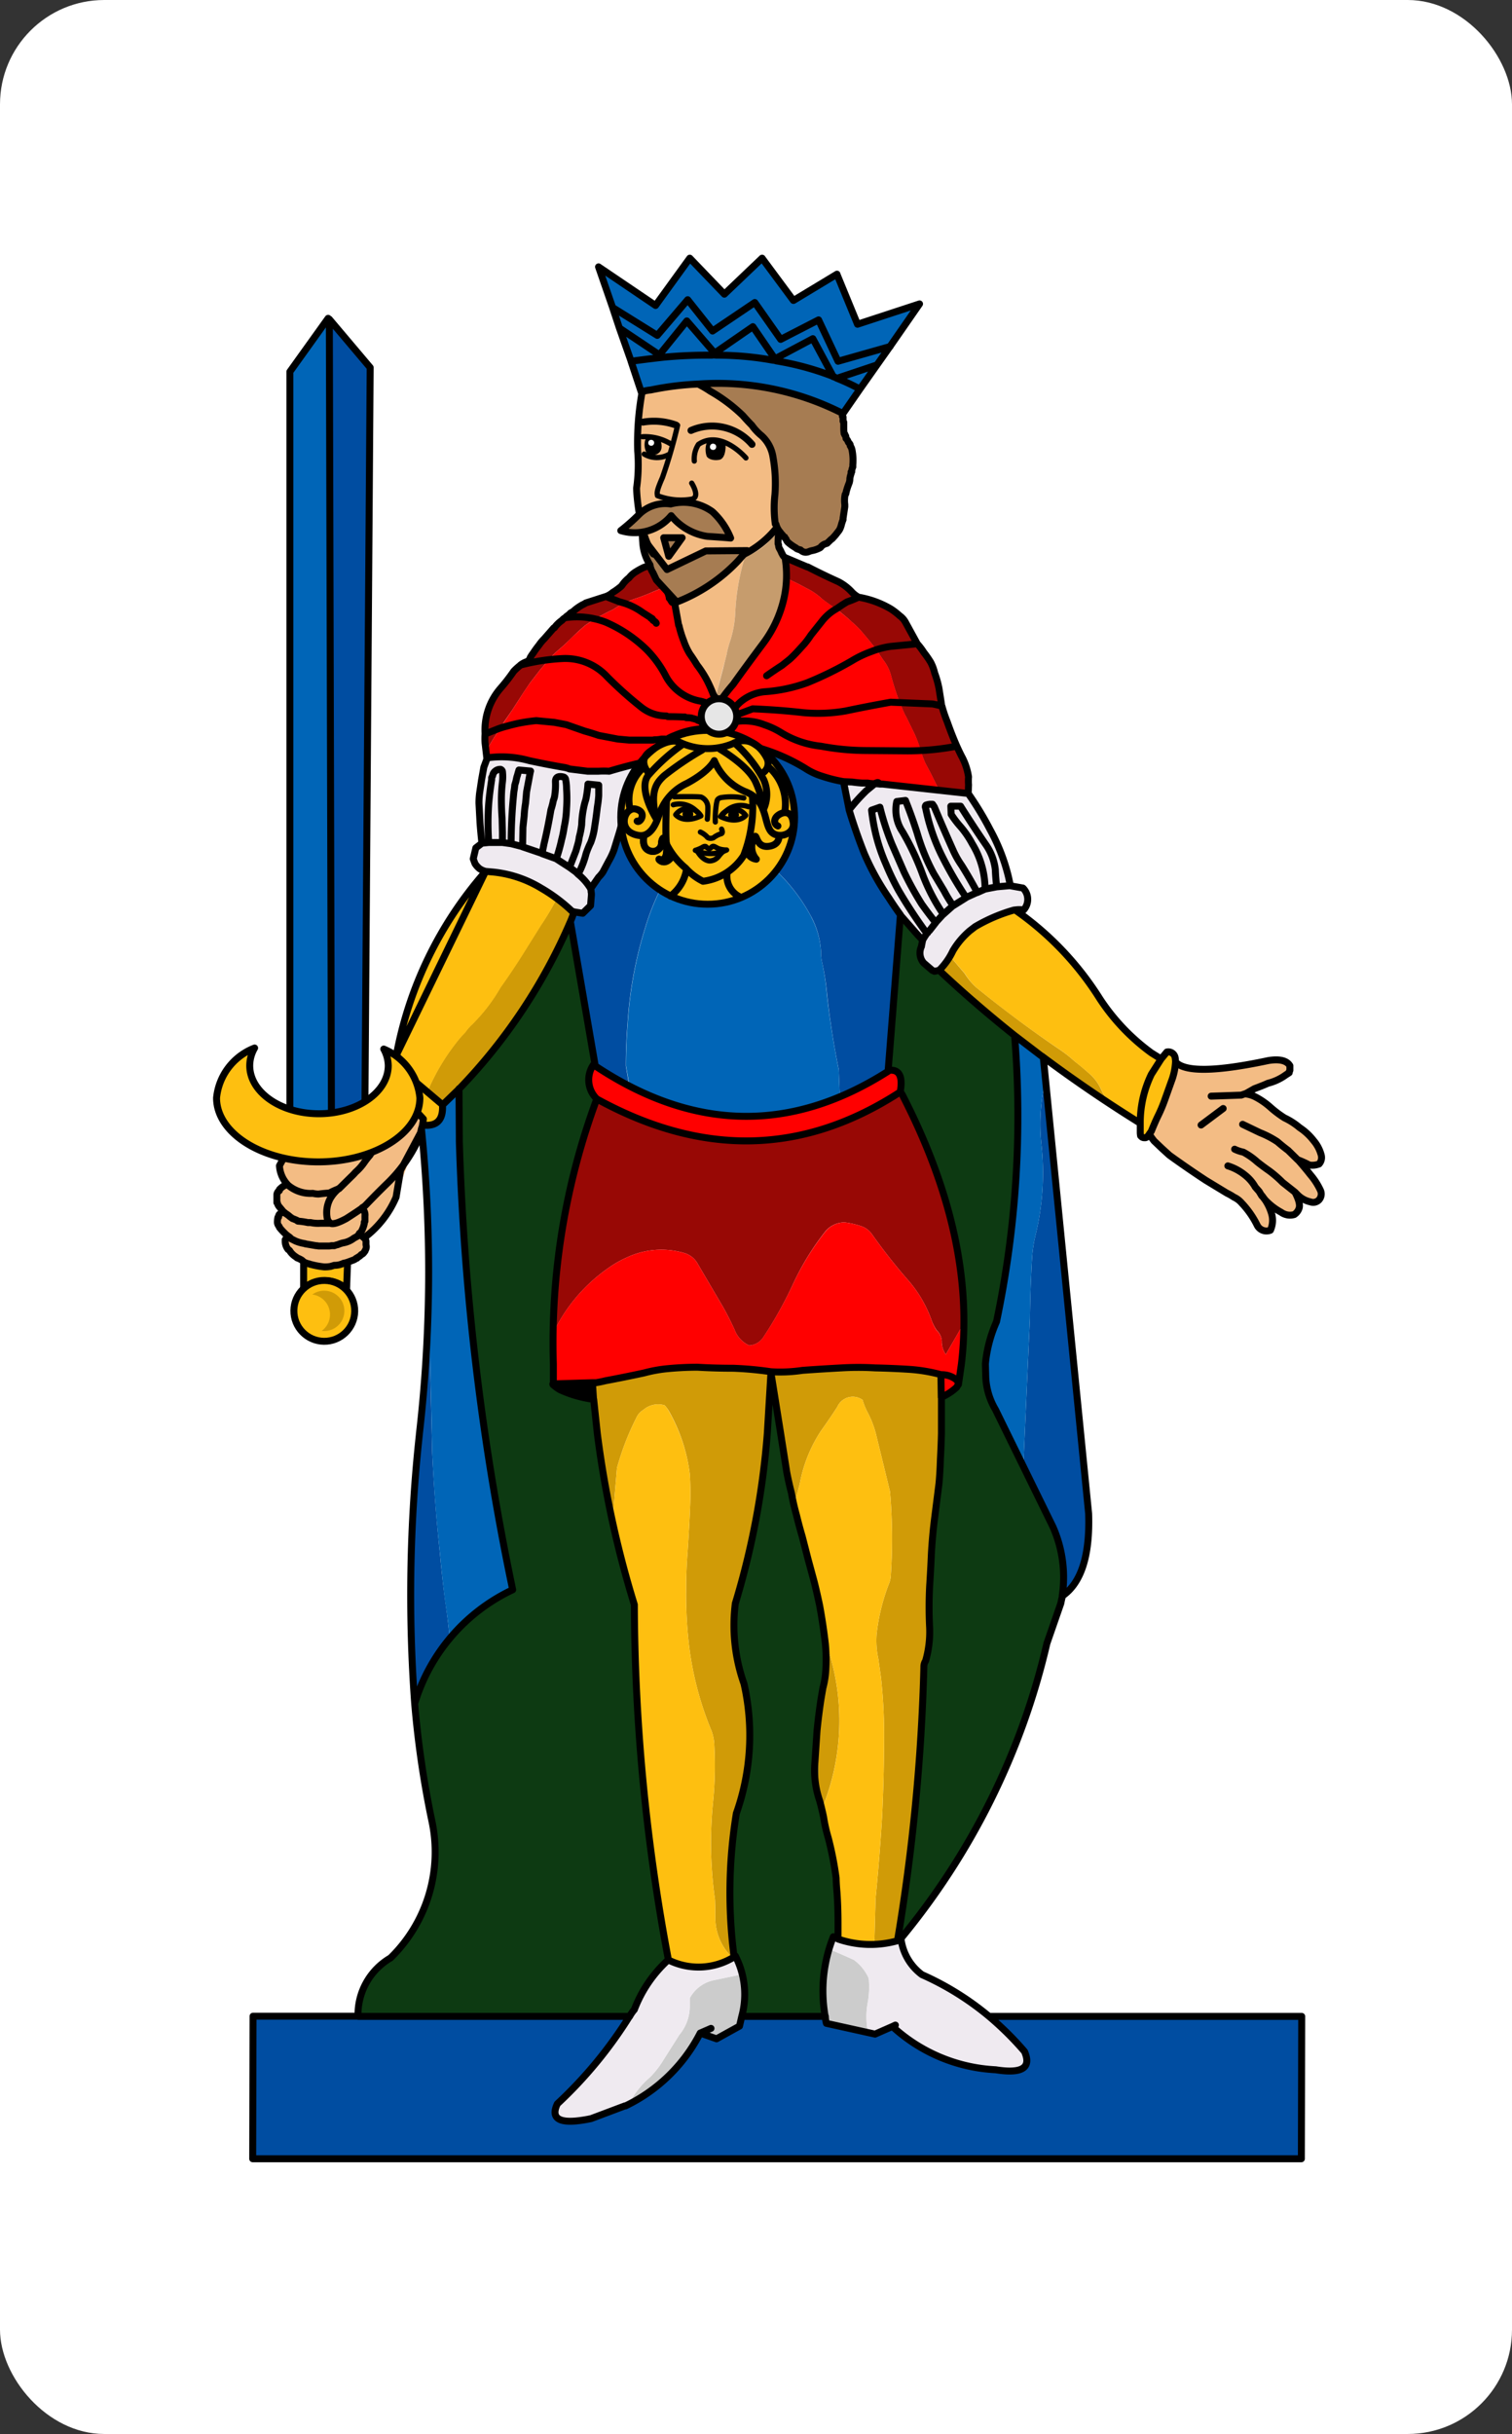 <svg xmlns="http://www.w3.org/2000/svg" viewBox="0 0 87 140"><rect x="0" y="0" width="87" height="140" fill="#333333" stroke="none"/><defs><style>.cls-1{fill:#fff}.cls-5{fill:#d09b07}.cls-18,.cls-6{fill:#febf10}.cls-19{fill:#a67c52}.cls-14,.cls-15{fill:none}.cls-14,.cls-15,.cls-18,.cls-19{stroke:#000;stroke-linecap:round;stroke-linejoin:round}.cls-14,.cls-18,.cls-19{stroke-width:.4px}.cls-15{stroke-width:.3px}.cls-16{fill:#fbc219}</style></defs><g id="Livello_2" data-name="Livello 2"><g id="Livello_1-2" data-name="Livello 1"><rect class="cls-1" width="87" height="140" rx="6" ry="6"/><path d="M40.25 116.88a10.47 10.47 0 0 1-.77 1.28 9.7 9.7 0 0 1-3.26 2.8 2.83 2.83 0 0 0-.27.11h-.04l-1.93.74q-2.61.54-1.95-.85a24.78 24.78 0 0 0 4.15-5.04H14.52l-.02 8.19h60.34l.02-8.2h-18a17.91 17.91 0 0 1 2.05 2.03q.62 1.41-1.66 1.05a9.47 9.47 0 0 1-5.94-2.5l-1 .45-.37-.06-2.43-.56a1.54 1.54 0 0 1-.06-.4h-4.8l-.14.56-1.31.73-.95-.33m19.9-54.74a11.07 11.07 0 0 0-.23 3.67 15.21 15.21 0 0 1-.33 5.21 7.46 7.46 0 0 0-.21 1.41q-.1 1.72-.12 3.42l-.38 8.49 1.68 3.42a7.16 7.16 0 0 1 .54 3.97q1.62-1.14 1.5-4.73l-2.45-24.86m-36.06 20.3l-.1 1.01a82.01 82.01 0 0 0-.17 14.48 9.52 9.52 0 0 1 2.05-3.77q-.1-1.04-.25-2.04-.18-1.37-.31-2.8-.3-2.82-.44-5.77L24.6 72.3q0 3.41-.28 7.4l-.24 2.73v.02m11.2-33.63a4.04 4.04 0 0 1-.3.64l-.34.64a2.02 2.02 0 0 1-.25.3l-.46.66a.27.27 0 0 1 .04.16.81.81 0 0 1 .02.19l-.06.62-.45.44-.5-.08a5.32 5.32 0 0 1-.21.56l1.43 8.3a18.08 18.08 0 0 0 2 1.18l-.19-1.12q0-1.23.1-2.47a23.31 23.31 0 0 1 1-5.44 13.66 13.66 0 0 1 .85-2.18 6.19 6.19 0 0 1-.8-.72 5.02 5.02 0 0 1-1.2-1.83l-.26-1.26-.1.37-.32 1.04M21.26 21.1l-2.36-2.8.12 46.35c.77-.11 1.41-1.24 1.93-1.46l.3-42.11m22.98 22.25a4.97 4.97 0 0 1 1.46 3.6 4.87 4.87 0 0 1-1.06 3.12 10.4 10.4 0 0 1 2.05 2.68 4.8 4.8 0 0 1 .56 2.01 2.66 2.66 0 0 0 .05.56 13.73 13.73 0 0 1 .3 1.9q.23 2.13.67 4.31l.06 1.51a20.3 20.3 0 0 0 2.74-1.47l.71-9q-.34-.47-.67-.98a14.61 14.61 0 0 1-1.41-2.54q-.5-1.28-.87-2.51l-.29-1.45a.72.72 0 0 0-.02-.17 8.4 8.4 0 0 1-1.27-.33 3.73 3.73 0 0 1-.95-.45 8.38 8.38 0 0 0-2.45-1.15l.39.36z" fill="#004da1"/><path d="M42.7 113.56l-1.68.35a2.04 2.04 0 0 0-1.33 1.02v.49a2.58 2.58 0 0 1-.6 1.62l-1 1.58a5.14 5.14 0 0 1-.7.87 4.97 4.97 0 0 0-1.17 1.47 9.7 9.7 0 0 0 3.26-2.8 10.47 10.47 0 0 0 .77-1.28l.95.33 1.3-.73q.09-.3.14-.56a7.02 7.02 0 0 0 .06-2.36m7.18.02a2.58 2.58 0 0 0-.75-.85q-.75-.34-1.49-.65a8.63 8.63 0 0 0-.2 3.84 1.54 1.54 0 0 0 .07.4l2.43.56a4.48 4.48 0 0 1 0-1.75 5.07 5.07 0 0 0 .06-1.16.68.68 0 0 0-.12-.39z" fill="#ccc"/><path d="M38.4 112.68q-.31.27-.6.57a7.73 7.73 0 0 0-1.35 2.28 2.07 2.07 0 0 0-.27.39 24.78 24.78 0 0 1-4.15 5.04q-.66 1.39 1.95.85l1.93-.74h.04a2.83 2.83 0 0 1 .27-.11 4.97 4.97 0 0 1 1.17-1.47 5.14 5.14 0 0 0 .7-.87l1-1.58a2.58 2.58 0 0 0 .6-1.62v-.49a2.04 2.04 0 0 1 1.33-1.02l1.68-.35a2.39 2.39 0 0 0-.25-.8 1.76 1.76 0 0 0-.17-.32.58.58 0 0 1-.08.06.94.94 0 0 0-.1.06 3.84 3.84 0 0 1-3.68.12h-.02m9.78-1.22a2.83 2.83 0 0 1-.27-.12 6.17 6.17 0 0 0-.27.74q.74.3 1.49.65a2.58 2.58 0 0 1 .75.85.68.68 0 0 1 .12.39 5.07 5.07 0 0 1-.06 1.16 4.48 4.48 0 0 0 0 1.75l.37.06 1-.44a9.47 9.47 0 0 0 5.94 2.49q2.28.36 1.66-1.05a17.91 17.91 0 0 0-2.04-2.02 16.35 16.35 0 0 0-3.86-2.4 3.03 3.03 0 0 1-1.2-2.02.17.17 0 0 0-.08.02.24.24 0 0 0-.13.04.08.08 0 0 0-.06.02 6.33 6.33 0 0 1-1.23.17 5.35 5.35 0 0 1-2.13-.3m2.57-66.4h-.15a2.34 2.34 0 0 0-.3-.03 2.37 2.37 0 0 1-.42-.04h-.33q-.29-.02-.56-.06l-.48-.01a.72.72 0 0 1 .02.17l.29 1.45q.37 1.23.87 2.5a14.61 14.61 0 0 0 1.4 2.55l.68.99.8.9q.23.28.5.55l-.08.34v.02a.87.87 0 0 0 .13.95l.49.42.13.06.27-.06a2.73 2.73 0 0 0 .62-.79 2.65 2.65 0 0 0 .17-.33 4.54 4.54 0 0 1 .99-1.15l.29-.24a9.48 9.48 0 0 1 2.18-.94.36.36 0 0 1 .11-.02 1.52 1.52 0 0 1 .49 0 .91.91 0 0 0 0-1.22l-.04-.04-.72-.13-.11-.5a10.97 10.97 0 0 0-1.06-2.72 18.25 18.25 0 0 0-1.26-2.09l-1.66-.17-3.26-.37m-14.01-1.23a6.94 6.94 0 0 1-.91.27q-.43.1-.83.23a4.94 4.94 0 0 0-.62 0h-.62l-1.04-.14a1.41 1.41 0 0 0-.37-.1q-.98-.17-1.94-.38a5.91 5.91 0 0 0-2.42-.15l-.19.54q-.08.34-.14.71a9.68 9.68 0 0 0-.1 1.37 22.12 22.12 0 0 0 .12 2.28l-.34.27-.16.64.1.27q.08.38.62.44l.44.04a6.55 6.55 0 0 1 2.74.92q.5.31.97.66.42.33.8.68l.14.03.5.08.45-.44.06-.62a.81.81 0 0 0-.02-.2.27.27 0 0 0-.04-.15l.46-.65a2.02 2.02 0 0 0 .25-.31l.35-.64a4.04 4.04 0 0 0 .29-.64l.33-1.04.1-.37a3.17 3.17 0 0 1-.05-.48l.1-.89a8.21 8.21 0 0 1 .2-.84 6.4 6.4 0 0 1 .3-.68z" fill="#efeaf0"/><path class="cls-5" d="M47.26 104.12a13.3 13.3 0 0 0 .61-8.49 5.74 5.74 0 0 0-.36-1.06 59.24 59.24 0 0 0-.43 8.26 9.16 9.16 0 0 0 .18 1.3M54 55.74q.4.39.83.76 1.68 1.5 3.51 2.99l1.53 1.18a.3.3 0 0 1 .12.07 5.04 5.04 0 0 0 .5.37q1.77 1.31 3.68 2.57a2.6 2.6 0 0 1-.83-1.05 2.66 2.66 0 0 0-.73-.94q-.39-.35-.77-.64a7.51 7.51 0 0 0-.97-.75q-2.4-1.64-4.69-3.5a3.65 3.65 0 0 1-.67-.8l-.89-1.05a2.73 2.73 0 0 1-.62.8M34.67 79.4a.38.38 0 0 1-.23.06.72.72 0 0 0-.17.02h-.22a7.62 7.62 0 0 0 .06.94q.16 1.91.48 3.96.25 1.62.64 3.3l.27-3.24a15.3 15.3 0 0 1 1.12-2.9.98.98 0 0 1 .39-.44 1.3 1.3 0 0 1 1.23-.27 1.9 1.9 0 0 1 .3.42 9.76 9.76 0 0 1 1.15 3.53 17.16 17.16 0 0 1 .02 1.84q-.06 1.46-.17 2.97-.06.89-.06 1.8a25.25 25.25 0 0 0 .17 3.28 18.57 18.57 0 0 0 1.28 4.86 2.56 2.56 0 0 1 .17.85 21.06 21.06 0 0 1-.08 3.36 23.34 23.34 0 0 0 .12 5.52q.02.56.02 1.14a3.14 3.14 0 0 0 .94 2.16.94.94 0 0 1 .1-.06 30.04 30.04 0 0 1-.25-3.24 30.6 30.6 0 0 1 .38-5.02 13.43 13.43 0 0 0 .45-7.45 10.08 10.08 0 0 1-.5-4.61 44.18 44.18 0 0 0 1.54-7.05q.39-2.93.5-6.23.35 2.12.7 4.5.11.92.33 1.89l.32 1.4.35-1.35a8.2 8.2 0 0 1 1.24-3.07q.48-.67.92-1.35a.97.97 0 0 1 1.45-.4 4.39 4.39 0 0 0 .25.64 5.66 5.66 0 0 1 .56 1.48l.77 3.15a31.49 31.49 0 0 1 .04 4.92 1.51 1.51 0 0 1-.13.46 11.57 11.57 0 0 0-.68 2.82 4.92 4.92 0 0 0 .1 1.43l.15 1.06a30.06 30.06 0 0 1 .18 3.24q0 2.51-.12 4.87-.14 2.3-.37 4.61l-.07 2.55a6.33 6.33 0 0 0 1.23-.17.08.08 0 0 1 .06-.02.21.21 0 0 1 .02-.1q.2-1.14.37-2.3a115.97 115.97 0 0 0 1.13-13.35.63.63 0 0 1 .06-.27.45.45 0 0 1 .04-.08 6.04 6.04 0 0 0 .23-1.91q-.06-1.16 0-2.38.06-.9.1-1.85.06-1.08.2-2.08.09-.6.15-1.24l.1-.75q.05-.68.07-1.37.06-1.06.06-2.13v-1.44L54.1 79l-.45-.1h-.05a2.52 2.52 0 0 1-.49-.07.2.2 0 0 0-.11-.04.38.38 0 0 0-.18-.04 3.04 3.04 0 0 0-.6-.06l-.57-.02h-.06l-1.22-.05h-.05q-.8-.04-1.59-.04a1.87 1.87 0 0 0-.36.04 5.81 5.81 0 0 1-1.07.05 9.2 9.2 0 0 0-1.17.08 5.61 5.61 0 0 1-1.07.1l-.75-.02a2.37 2.37 0 0 0-.42-.04h-.06a3.84 3.84 0 0 0-.4-.06h-.12l-1.16-.06q-.52 0-1.06-.03a2.34 2.34 0 0 1-.3-.02 6.13 6.13 0 0 0-.7-.04 6.29 6.29 0 0 0-.7.04h-.2l-.69.05h-.29a2.03 2.03 0 0 0-.54.12l-.52.12h-.13a1.52 1.52 0 0 1-.24.05l-.57.12h-.12a2.6 2.6 0 0 1-.3.06.74.74 0 0 0-.24.06 1.37 1.37 0 0 1-.17.05 3.06 3.06 0 0 1-.6.1.2.2 0 0 0-.12.04m-4.42-24.77q-.7 1.12-1.45 2.18a9.94 9.94 0 0 1-1.64 2.13 2.59 2.59 0 0 0-.38.44l-.22.23a12.27 12.27 0 0 0-1.96 3.19l.83.7.01-.03.93-.9a40.86 40.86 0 0 0 3.88-4.87 25.07 25.07 0 0 0 2.53-4.75 5.32 5.32 0 0 0 .21-.56l-.13-.03q-.39-.35-.81-.68a14 14 0 0 1-.91 1.53z"/><path class="cls-6" d="M48.18 80.92q-.44.68-.92 1.35a8.2 8.2 0 0 0-1.24 3.07l-.35 1.35.45 1.63a47.62 47.62 0 0 1 1.25 5.23 9.7 9.7 0 0 1 .14 1.02 5.74 5.74 0 0 1 .36 1.06 13.3 13.3 0 0 1-.61 8.5 1.05 1.05 0 0 0 .03.28v.06a3.05 3.05 0 0 1 .18.66 2.56 2.56 0 0 0 .15.52l.23.83a3.03 3.03 0 0 1 .08.54l.08.58v.06a1.92 1.92 0 0 0 .06.29v.19a5.06 5.06 0 0 1 .07.62 2.7 2.7 0 0 1 .04.44v.14l.02 1.17-.02.78v.17a5.35 5.35 0 0 0 2.13.29l.07-2.55q.23-2.32.37-4.61.12-2.36.12-4.87a30.06 30.06 0 0 0-.18-3.24l-.15-1.06a4.92 4.92 0 0 1-.1-1.43 11.57 11.57 0 0 1 .68-2.82 1.51 1.51 0 0 0 .13-.46 31.49 31.49 0 0 0-.04-4.92l-.77-3.15a5.66 5.66 0 0 0-.56-1.48 4.39 4.39 0 0 1-.25-.64.97.97 0 0 0-1.45.4m-11.17.18a.98.98 0 0 0-.39.44 15.3 15.3 0 0 0-1.12 2.9l-.27 3.24q.5 2.24 1.22 4.55a104.86 104.86 0 0 0 1.4 17.03q.24 1.68.57 3.42a3.84 3.84 0 0 0 3.68-.12 3.14 3.14 0 0 1-.94-2.16q0-.58-.02-1.14a23.34 23.34 0 0 1-.12-5.52 21.06 21.06 0 0 0 .08-3.36 2.56 2.56 0 0 0-.17-.85 18.57 18.57 0 0 1-1.28-4.86 25.25 25.25 0 0 1-.17-3.28q0-.91.06-1.8.11-1.5.17-2.97a17.16 17.16 0 0 0-.02-1.84 9.76 9.76 0 0 0-1.16-3.53 1.9 1.9 0 0 0-.29-.42 1.3 1.3 0 0 0-1.23.27m-17.82-8.38l-.2.06a1.78 1.78 0 0 1-.38.04l-.6-.1-.19-.06a.08.08 0 0 1-.06-.02 1.1 1.1 0 0 1-.33-.11v1.56s1.6-.93 2.48.02l.05-1.56a1.52 1.52 0 0 1-.23.05 1.2 1.2 0 0 1-.54.12m3.57-12.1a1.27 1.27 0 0 0-.67-.16 1.86 1.86 0 0 1-1.14 2.74c-.52.22-1.07.96-1.84 1.07-.3.04-.86-.12-1.17-.08-.55-.05-.87-.48-1.3-.56q-3.12-.7-2.43-2.82a2.43 2.43 0 0 0-1.56 3.1 5.2 5.2 0 0 0 3.12 2.42l.54.16a7.47 7.47 0 0 0 2.6.23q.6-.1 1.27-.18a8.5 8.5 0 0 0 1.29-.44 6.83 6.83 0 0 0 1.5-1.04 4.08 4.08 0 0 0 .83-1.32l.53.56a3.26 3.26 0 0 1-.06.35q1.23.16 1.16-1.16l-.83-.7a12.27 12.27 0 0 1 1.96-3.18l.22-.23a2.59 2.59 0 0 1 .38-.44 9.94 9.94 0 0 0 1.64-2.13q.76-1.06 1.45-2.18l.89-1.42a14 14 0 0 0 .9-1.53q-.46-.35-.96-.66a6.55 6.55 0 0 0-2.74-.92m0 0l-.44-.04-.04.04a19.75 19.75 0 0 0-2.94 4.28 23.04 23.04 0 0 0-2.16 6.24m17.6-19.11a.72.72 0 0 0 .16.35 4.77 4.77 0 0 0-1.74.38 2.29 2.29 0 0 0-.5.25 4.3 4.3 0 0 0-1.12.85l-.42.47-.47.7a6.4 6.4 0 0 0-.3.69 8.21 8.21 0 0 0-.2.84l-.1.9a3.17 3.17 0 0 0 .04.47l.25 1.26a5.02 5.02 0 0 0 1.2 1.83 6.19 6.19 0 0 0 .81.72 4.97 4.97 0 0 0 6.26-.72q.2-.2.4-.44a4.87 4.87 0 0 0 1.06-3.13 4.97 4.97 0 0 0-1.46-3.59l-.39-.36a.08.08 0 0 0-.06-.02 4.51 4.51 0 0 0-1.74-.91.03.03 0 0 0 .04-.04.97.97 0 0 0 .31-.56v-.17a1.4 1.4 0 0 0-.02-.24 1.25 1.25 0 0 0-.15-.36l-.14-.18a.95.95 0 0 0-.63-.29l-.31.02a1.09 1.09 0 0 0-.39.2.3.3 0 0 0-.11.07 1.09 1.09 0 0 0-.31.78.73.73 0 0 0 .04.23M67.6 61.02a1.4 1.4 0 0 0-.02-.23.4.4 0 0 0-.48-.35l-.33.4-.56-.34a11.97 11.97 0 0 1-2.97-3.13 17.23 17.23 0 0 0-3.82-4.3 12.34 12.34 0 0 0-1.05-.8.36.36 0 0 0-.11.03 9.48 9.48 0 0 0-2.18.94l-.3.24a4.54 4.54 0 0 0-.98 1.15 2.65 2.65 0 0 1-.17.33l.89 1.04a3.65 3.65 0 0 0 .67.81q2.28 1.86 4.7 3.5a7.51 7.51 0 0 1 .96.75q.38.3.77.64a2.66 2.66 0 0 1 .73.94 2.6 2.6 0 0 0 .83 1.05l1.4.87v.5a1.08 1.08 0 0 0 .01.2l.04.05a.23.23 0 0 0 .2.08h.03a.11.11 0 0 0 .1-.06.53.53 0 0 0 .14-.16 2.03 2.03 0 0 0 .11-.17q.21-.52.37-.85a8.46 8.46 0 0 0 .38-.89l.4-1.12a3.63 3.63 0 0 0 .24-1.12z"/><path d="M45.35 85.29q-.22-.97-.33-1.9-.35-2.37-.7-4.5-.11 3.3-.5 6.24a44.18 44.18 0 0 1-1.54 7.05 10.08 10.08 0 0 0 .5 4.61 13.43 13.43 0 0 1-.45 7.45 30.6 30.6 0 0 0-.38 5.02 30.04 30.04 0 0 0 .25 3.24.58.58 0 0 0 .08-.06 1.76 1.76 0 0 1 .17.31 2.39 2.39 0 0 1 .25.81 7.02 7.02 0 0 1-.06 2.36h4.8a8.63 8.63 0 0 1 .2-3.84 6.17 6.17 0 0 1 .27-.74 2.83 2.83 0 0 0 .27.12v-.17l.02-.78-.02-1.17v-.14a2.7 2.7 0 0 0-.04-.44 5.06 5.06 0 0 0-.07-.62v-.2a1.92 1.92 0 0 1-.06-.28v-.06l-.08-.58a3.03 3.03 0 0 0-.08-.54l-.23-.83a2.56 2.56 0 0 1-.15-.52 3.05 3.05 0 0 0-.18-.66v-.06a1.05 1.05 0 0 1-.03-.29 9.16 9.16 0 0 1-.18-1.29 59.24 59.24 0 0 1 .43-8.26 9.7 9.7 0 0 0-.14-1.02 47.62 47.62 0 0 0-1.25-5.23l-.45-1.63-.32-1.4m7.64-30.9v-.03l.08-.34q-.27-.27-.5-.54l-.8-.91-.71 9a.24.24 0 0 1 .1-.06q.84-.08.61 1.23a1.76 1.76 0 0 1 .18.31 29.81 29.81 0 0 1 3.34 10.33 18.62 18.62 0 0 1 .13 2.8 21.1 21.1 0 0 1-.3 3.4.31.31 0 0 1-.07.19.24.24 0 0 1-.1.05.3.3 0 0 0-.05.08.83.83 0 0 1-.48.25q-.02 0-.06.04a.49.49 0 0 1-.23.12v1.44q0 1.06-.06 2.13-.02.7-.08 1.37-.04.38-.1.75-.05.64-.15 1.24-.13 1-.2 2.08-.03.95-.09 1.85-.06 1.22 0 2.38a6.04 6.04 0 0 1-.23 1.9.45.45 0 0 0-.04.09.63.63 0 0 0-.06.27A115.97 115.97 0 0 1 52 109.16l-.37 2.3a.21.21 0 0 0-.02.1.24.24 0 0 1 .13-.04q.99-1.12 1.9-2.36l.65-.94a44.66 44.66 0 0 0 5.93-13.77l.79-2.3.1-.42a7.16 7.16 0 0 0-.54-3.97l-1.68-3.42-1.63-3.32q-1.29-1.9.06-5.06l.23-1.17a56.89 56.89 0 0 0 .81-15.3q-1.83-1.48-3.5-2.98-.43-.37-.84-.76l-.27.06-.13-.06-.49-.42a.87.87 0 0 1-.13-.95M26.4 65.42v.18q.27 6.27.85 11.9.37 3.27.81 6.32.62 3.97 1.41 7.57a12.83 12.83 0 0 0-3.6 2.77 9.52 9.52 0 0 0-2.04 3.77 55.7 55.7 0 0 0 .99 6.75 8.52 8.52 0 0 1-2.38 7.88 3.77 3.77 0 0 0-1.87 3.36h15.62a2.07 2.07 0 0 1 .27-.39 7.73 7.73 0 0 1 1.35-2.28q.29-.3.6-.57h.02q-.33-1.74-.56-3.42a104.86 104.86 0 0 1-1.41-17.03q-.72-2.31-1.22-4.55-.39-1.68-.64-3.3-.32-2.05-.48-3.96h-.08a.45.45 0 0 1-.15-.04 1.2 1.2 0 0 0-.23-.02q-.06 0-.06-.03a.24.24 0 0 0-.17-.06.42.42 0 0 1-.25 0 3.74 3.74 0 0 0-.41-.14q-.29-.1-.54-.15a.12.12 0 0 1-.08-.06 1.7 1.7 0 0 1-.34-.33q0-.02-.04-.06h.04q-.04-1.44 0-2.8.01-1.44.13-2.8a35.48 35.48 0 0 1 2.36-10.78 1.53 1.53 0 0 1-.2-1.97.3.3 0 0 1 .12.07l-1.43-8.3a25.07 25.07 0 0 1-2.53 4.75 40.86 40.86 0 0 1-3.88 4.87z" fill="#0d3a12"/><path d="M46.68 52.74a10.4 10.4 0 0 0-2.05-2.68l-.4.44a4.97 4.97 0 0 1-6.26.72 13.66 13.66 0 0 0-.85 2.18 23.31 23.31 0 0 0-1 5.44q-.1 1.24-.1 2.47l.2 1.12a15.66 15.66 0 0 0 3.86 1.43 13.3 13.3 0 0 0 4.94.12 14.97 14.97 0 0 0 3.3-.95l-.06-1.5q-.44-2.19-.68-4.33a13.73 13.73 0 0 0-.29-1.9 2.66 2.66 0 0 1-.05-.55 4.8 4.8 0 0 0-.56-2m13.32 8a.3.3 0 0 0-.12-.07l-1.53-1.18a56.89 56.89 0 0 1-.8 15.29l-.24 1.17q-1.35 3.17-.06 5.06l1.63 3.32.38-8.5q.02-1.7.12-3.41a7.46 7.46 0 0 1 .21-1.4 15.21 15.21 0 0 0 .33-5.22 11.07 11.07 0 0 1 .23-3.67L60 60.75m-34.56 2.72l-.01.02q.07 1.32-1.16 1.16v.02a1.1 1.1 0 0 1-.06.2q.27 2.02.35 4.32v.21q.04.9.05 1.85v1.05l.26 11.25q.13 2.95.44 5.77.13 1.43.3 2.8.16 1 .26 2.04a12.83 12.83 0 0 1 3.59-2.77q-.8-3.6-1.4-7.57-.45-3.05-.82-6.31-.58-5.64-.85-11.91v-.18l-.02-2.85-.93.9M18.9 18.31l-.06-.06-2.2 3.07v42.3c.43.09.9 1.06 1.45 1.1.31-.03.63-.3.93-.34l-.12-46.07m30.4.29l-1.18-2.88-2.5 1.5-1.8-2.43-2.18 2.07-1.99-2.07-1.97 2.73-3.28-2.22 2.45 7.18h.06a2.3 2.3 0 0 1 .5-.1 16.95 16.95 0 0 1 2.72-.35h1.12l1.08.02 1.1.12q.5.06 1.03.15l1.04.27 1 .3q.5.17 1 .38a10.11 10.11 0 0 1 .93.44l.04.02 4.4-6.31z" fill="#0065b7"/><path d="M31.93 73.94q-.12 1.35-.13 2.8a9.54 9.54 0 0 1 3.24-3.83 5.71 5.71 0 0 1 .98-.56 4.66 4.66 0 0 1 3.38-.27 1.3 1.3 0 0 1 .75.62l1.45 2.47q.35.62.66 1.3a1.6 1.6 0 0 0 .85.92 1.04 1.04 0 0 0 .83-.5 22.83 22.83 0 0 0 1.68-3.01 15.26 15.26 0 0 1 1.9-3.09 1.45 1.45 0 0 1 1.07-.48 4.71 4.71 0 0 1 1 .23 1.23 1.23 0 0 1 .56.42 32.68 32.68 0 0 0 2.16 2.74 7.17 7.17 0 0 1 1.3 2.26 2.55 2.55 0 0 0 .29.56.93.93 0 0 1 .29.62 1.22 1.22 0 0 0 .05.39 1.31 1.31 0 0 0 .18.38l1-1.73a18.62 18.62 0 0 0-.13-2.8 29.81 29.81 0 0 0-3.34-10.33 1.76 1.76 0 0 0-.18-.3 15.95 15.95 0 0 1-8.84 2.8h-.11a17.77 17.77 0 0 1-8.53-2.4 35.48 35.48 0 0 0-2.36 10.79m5.7-41.37l-.06-.13a2.98 2.98 0 0 0-.91.5l-1.49 1.02a.84.84 0 0 1-.44.21 4.61 4.61 0 0 0-1.97 1.07.9.9 0 0 0-.17.13 4.7 4.7 0 0 0-.78.7 6.4 6.4 0 0 0-1.27 1.7.35.35 0 0 1-.2.2 2 2 0 0 0-.44.22 1.67 1.67 0 0 0-.56.48q-.29.43-.56.87l-.32.58a2.66 2.66 0 0 0-.45.98q-.11.56-.17 1a2.04 2.04 0 0 0 .1 1.13l.23-.37a6.97 6.97 0 0 1 .44-.7l.4-.65.47-.68.42-.65q.3-.47.62-.93l.58-.75.39-.45a4.6 4.6 0 0 1 .65-.67q.39-.33.74-.68.38-.38.79-.73.3-.21.62-.39a10.31 10.31 0 0 1 .98-.52 7.11 7.11 0 0 1 .62-.37l.58-.23a9.85 9.85 0 0 0 .92-.34q.4-.18.85-.33l-.62-1.22m9.08.06a2.54 2.54 0 0 0-.58-.2 3.61 3.61 0 0 1-.99-.42l.1 1.24.4.19q.37.17.76.39a3.6 3.6 0 0 1 .92.63q.39.3.87.62a8.91 8.91 0 0 1 .85.71 4.97 4.97 0 0 1 .68.7q.34.39.67.83l.45.66a2.4 2.4 0 0 1 .44.9q.21.78.5 1.55 0 .02.04.06a4.77 4.77 0 0 0 .35.79l.46.94a6.96 6.96 0 0 1 .31.83 6.88 6.88 0 0 0 .31.85l.33.62.44.89 1.66.17q0-.27.02-.5a2.86 2.86 0 0 0-.17-1.16q-.21-.52-.47-1.08a7.33 7.33 0 0 1-.42-.98l-.33-.81a4.4 4.4 0 0 1-.25-1 5.16 5.16 0 0 0-.21-1 9.04 9.04 0 0 0-.35-.94q-.21-.4-.44-.79l-.5-.75-.55-.83a2.76 2.76 0 0 0-.52-.62 2.03 2.03 0 0 0-1-.54l-1.12-.3a.52.52 0 0 1-.23-.15l-.45-.44a2.9 2.9 0 0 0-.98-.62 2.95 2.95 0 0 1-1-.44z" fill="#980805"/><path d="M31.8 79.53l1.08.06a1.83 1.83 0 0 0 .6-.02 5.41 5.41 0 0 1 .57-.1h.22a.72.72 0 0 1 .17-.01.38.38 0 0 0 .23-.06.2.2 0 0 1 .12-.04 3.06 3.06 0 0 0 .6-.1 1.37 1.37 0 0 0 .17-.05.74.74 0 0 1 .23-.06 2.6 2.6 0 0 0 .31-.06h.12l.57-.12a1.52 1.52 0 0 0 .24-.05h.13l.52-.12a2.03 2.03 0 0 1 .54-.12h.3l.69-.05h.19a6.29 6.29 0 0 1 .7-.04 6.13 6.13 0 0 1 .7.04 2.34 2.34 0 0 0 .3.02q.54.03 1.06.03l1.16.06h.11a3.84 3.84 0 0 1 .41.06h.06a2.37 2.37 0 0 1 .42.04l.76.02a5.61 5.61 0 0 0 1.06-.1 9.2 9.2 0 0 1 1.17-.08 5.81 5.81 0 0 0 1.07-.05 1.87 1.87 0 0 1 .36-.04q.8 0 1.59.04h.05l1.22.05h.06l.58.02a3.04 3.04 0 0 1 .6.06.38.38 0 0 1 .17.04.2.2 0 0 1 .11.04 2.52 2.52 0 0 0 .49.08h.05q.2.03.45.1l.02 1.29a.49.49 0 0 0 .23-.12q.04-.04.06-.04a.83.83 0 0 0 .48-.25.3.3 0 0 1 .06-.08.24.24 0 0 0 .1-.05.31.31 0 0 0 .05-.2 21.1 21.1 0 0 0 .31-3.4l-1 1.74a1.31 1.31 0 0 1-.18-.38 1.22 1.22 0 0 1-.05-.39.93.93 0 0 0-.3-.62 2.55 2.55 0 0 1-.28-.56 7.17 7.17 0 0 0-1.3-2.26 32.68 32.68 0 0 1-2.16-2.74 1.23 1.23 0 0 0-.56-.42 4.71 4.71 0 0 0-1-.23 1.45 1.45 0 0 0-1.06.48 15.26 15.26 0 0 0-1.91 3.09 22.83 22.83 0 0 1-1.68 3 1.04 1.04 0 0 1-.83.51 1.6 1.6 0 0 1-.85-.93q-.31-.67-.66-1.29l-1.45-2.47a1.3 1.3 0 0 0-.75-.62 4.66 4.66 0 0 0-3.38.27 5.71 5.71 0 0 0-.98.56 9.54 9.54 0 0 0-3.24 3.82q-.04 1.36 0 2.8m2.4-18.28a.3.3 0 0 0-.1-.07 1.53 1.53 0 0 0 .19 1.97 17.77 17.77 0 0 0 8.53 2.4h.11a15.95 15.95 0 0 0 8.84-2.8q.23-1.32-.61-1.24a.24.24 0 0 0-.1.05 20.3 20.3 0 0 1-2.74 1.47 14.97 14.97 0 0 1-3.3.95 13.3 13.3 0 0 1-4.94-.12 15.66 15.66 0 0 1-3.86-1.43 18.08 18.08 0 0 1-2.01-1.18m4.24-27.02a1.32 1.32 0 0 0-.1-.27 2.03 2.03 0 0 1-.1-.17q-.45.15-.86.33a9.85 9.85 0 0 1-.92.34l-.58.23a7.11 7.11 0 0 0-.62.37 10.31 10.31 0 0 0-.98.52q-.31.18-.62.39-.4.35-.8.73-.34.35-.73.68a4.6 4.6 0 0 0-.65.67l-.39.45-.58.75q-.33.46-.62.93l-.42.65-.46.68q-.22.33-.41.65a6.97 6.97 0 0 0-.44.7l-.24.37.02.3H28a5.91 5.91 0 0 1 2.42.16q.96.21 1.94.39a1.41 1.41 0 0 1 .37.1q.5.05 1.04.13h.62a4.94 4.94 0 0 1 .62 0q.4-.14.83-.23a6.94 6.94 0 0 0 .9-.27l.43-.47a4.3 4.3 0 0 1 1.12-.85 2.29 2.29 0 0 1 .5-.25 4.77 4.77 0 0 1 1.74-.38.72.72 0 0 1-.15-.35.73.73 0 0 1-.04-.23 1.09 1.09 0 0 1 .3-.78.3.3 0 0 1 .12-.07 1.09 1.09 0 0 1 .39-.2.06.06 0 0 1-.04-.05.72.72 0 0 1-.02-.18l-.04-.02a8.46 8.46 0 0 0-.39-.88 6.03 6.03 0 0 0-.57-.91l-.33-.5a.52.52 0 0 1-.1-.14 3.75 3.75 0 0 1-.35-.75 6.1 6.1 0 0 1-.27-.87l-.02-.02-.23-1.27a.43.43 0 0 1-.15-.06 1.27 1.27 0 0 1-.12-.2l-.04-.03a.36.36 0 0 0-.02-.12m7.18-.79l-.4-.2q-.04.32-.1.6a6.19 6.19 0 0 1-.58 1.86 12.55 12.55 0 0 1-.73 1.27q-.54.77-1.1 1.5-.62.9-1.27 1.75a.95.95 0 0 1 .63.28l.14.18a1.25 1.25 0 0 1 .15.37 1.4 1.4 0 0 1 .02.23v.17a.97.97 0 0 1-.3.56.03.03 0 0 1-.05.04 4.51 4.51 0 0 1 1.74.9.08.08 0 0 1 .06.03 8.38 8.38 0 0 1 2.45 1.15 3.73 3.73 0 0 0 .95.45 8.4 8.4 0 0 0 1.27.33l.48.01q.27.04.56.06h.33a2.37 2.37 0 0 0 .43.04.08.08 0 0 1 .07-.04q.04 0 .04-.02.08-.04.18.08h.15l3.26.37-.44-.89-.33-.62a6.88 6.88 0 0 1-.3-.85 6.96 6.96 0 0 0-.32-.83l-.46-.94a4.77 4.77 0 0 1-.35-.8q-.04-.03-.04-.05-.29-.77-.5-1.55a2.4 2.4 0 0 0-.44-.9l-.45-.66q-.33-.44-.67-.83a4.97 4.97 0 0 0-.68-.7 8.91 8.91 0 0 0-.85-.7l-.87-.63a3.6 3.6 0 0 0-.92-.63q-.39-.22-.76-.39z" fill="red"/><path d="M31.8 79.53v.06a1.7 1.7 0 0 0 .34.33.12.12 0 0 0 .08.06l.54.15a3.74 3.74 0 0 1 .4.14.42.42 0 0 0 .26 0 .24.24 0 0 1 .17.06q0 .03.06.03a1.2 1.2 0 0 1 .23.02.45.45 0 0 0 .15.04h.08a7.62 7.62 0 0 1-.06-.94 5.41 5.41 0 0 0-.58.1 1.83 1.83 0 0 1-.6.01l-1.07-.06"/><path d="M21.47 66.1a8.5 8.5 0 0 1-1.3.44q-.65.08-1.27.18a7.47 7.47 0 0 1-2.59-.23l-.27.5a1.73 1.73 0 0 0 .45 1.08 1.16 1.16 0 0 0-.45.29v.06a.06.06 0 0 1-.05.03.32.32 0 0 0-.1.24v.42l.04.02a.46.46 0 0 0 .1.21l.23.3a1.73 1.73 0 0 0-.22.15.19.19 0 0 0-.05.13.03.03 0 0 1-.04.04 1.66 1.66 0 0 0-.02.27.38.38 0 0 0 .1.25.15.15 0 0 1 .01.06 3.12 3.12 0 0 0 .3.33 1.67 1.67 0 0 0 .17.15 2.16 2.16 0 0 1-.14.23v.06a.77.77 0 0 0 .18.5.25.25 0 0 1 .11.12 1.2 1.2 0 0 0 .35.33l.04.04a1.32 1.32 0 0 1 .27.13.77.77 0 0 1 .11.1 1.1 1.1 0 0 0 .33.11.08.08 0 0 0 .06.02l.2.06.6.1a1.78 1.78 0 0 0 .38-.04l.2-.06a1.2 1.2 0 0 0 .53-.12 1.52 1.52 0 0 0 .23-.05l.35-.14a.45.45 0 0 0 .15-.1h.04l.06-.05a.57.57 0 0 0 .2-.16.24.24 0 0 0 .1-.06.52.52 0 0 0 .09-.13q.02 0 .02-.04a.39.39 0 0 0 .05-.33v-.19a.22.22 0 0 0-.07-.15.06.06 0 0 0-.04-.06 8.72 8.72 0 0 0 2.08-2.92l1.16-3.1a2.29 2.29 0 0 0 .06-.26 1.1 1.1 0 0 0 .06-.19v-.02a3.26 3.26 0 0 0 .06-.35l-.53-.56a4.08 4.08 0 0 1-.83 1.32 6.83 6.83 0 0 1-1.5 1.04m16.46-32.93l.52.84c-.08.05.57.57.47.6a.08.08 0 0 1-.06.03h-.08l.23 1.27.02.02a6.1 6.1 0 0 0 .27.87 3.75 3.75 0 0 0 .35.75.52.52 0 0 0 .1.14l.33.5a6.03 6.03 0 0 1 .57.9 8.46 8.46 0 0 1 .4.9l.03.01a.72.72 0 0 0 .02.18.06.06 0 0 0 .04.05l.46-1.8q.12-.4.21-.78a5.21 5.21 0 0 1 .22-.83 6.31 6.31 0 0 0 .28-1.62 12.83 12.83 0 0 1 .56-3.19 3.34 3.34 0 0 0 1.26-.75 4.16 4.16 0 0 1 .64-.62q.02 0 .05-.04h.06a1.43 1.43 0 0 1-.27-.71 4.87 4.87 0 0 1-.06-1.14l.02-.89v-.67a4.55 4.55 0 0 0-.13-.91 2.31 2.31 0 0 0-.31-.77q-.29-.39-.56-.72a2.53 2.53 0 0 0-.52-.58 5.1 5.1 0 0 1-.85-.75 5.88 5.88 0 0 0-.66-.58l-.71-.44-.86-.35-3.05.45s-.26 2.6-.23 3.35a19.04 19.04 0 0 1-.16 2.27l.59 3.25.26 1.14zm36.04 28.59a2.03 2.03 0 0 0 .17-.12v-.06a.2.2 0 0 0 .04-.07v-.27q-.27-.45-1.23-.3-4.56.97-5.35.08a3.63 3.63 0 0 1-.23 1.12l-.4 1.12a8.46 8.46 0 0 1-.4.89l-.36.85a2.03 2.03 0 0 1-.11.17l.11.2.16.19q.2.21.44.42l.44.4q1 .74 2.09 1.46.56.32 1.21.73a3.14 3.14 0 0 1 .4.23 1.28 1.28 0 0 1 .45.33 5.18 5.18 0 0 1 .9 1.27.6.6 0 0 0 .76.3 1.36 1.36 0 0 0 .08-.9 2.8 2.8 0 0 0-.39-.84 3.59 3.59 0 0 0 .93.71.86.86 0 0 0 .75.14.67.67 0 0 0 .27-.35q.12-.3-.23-.95l.12.12a1.48 1.48 0 0 0 .77.44.46.46 0 0 0 .5-.11.51.51 0 0 0 .08-.54 3.9 3.9 0 0 0-.58-.91l-.71-.85q.34.13.65.29a1.07 1.07 0 0 0 .56-.06.55.55 0 0 0 .12-.52 2.09 2.09 0 0 0-.45-.83 3.28 3.28 0 0 0-.79-.73 3.94 3.94 0 0 0-.87-.56 6.13 6.13 0 0 1-.8-.62 4.23 4.23 0 0 0-.88-.6 1.63 1.63 0 0 0-.57-.17l.52-.3q.56-.2.77-.3a2.97 2.97 0 0 0 1.06-.5m-1.39 6.96l.04.06-.04-.04z" fill="#f3bc84"/><path d="M40.13 22.03a6.47 6.47 0 0 1 .7.4l.71.45a5.88 5.88 0 0 1 .66.58 5.1 5.1 0 0 0 .85.75 2.53 2.53 0 0 1 .52.58q.27.33.56.72a2.31 2.31 0 0 1 .3.77 4.55 4.55 0 0 1 .14.9v.68l-.02.89a4.87 4.87 0 0 0 .06 1.14 1.43 1.43 0 0 0 .27.71 3.82 3.82 0 0 0 .95.8 3 3 0 0 0 .58.32 5.33 5.33 0 0 0 .71-.33 1.87 1.87 0 0 0 .7-.4 2.56 2.56 0 0 0 .56-.8 2.27 2.27 0 0 0 .2-1.1 1.48 1.48 0 0 1 .1-.63 4.12 4.12 0 0 0 .18-.66q.08-.6.17-1.12a1.4 1.4 0 0 0-.17-1.04 2.21 2.21 0 0 1-.3-1.06 8 8 0 0 0-.13-.87 10.11 10.11 0 0 0-.92-.44q-.5-.21-1-.39l-1.01-.29-1.04-.27q-.52-.1-1.03-.15l-1.1-.12-1.08-.02z" fill="#a67c52"/><path d="M45.13 32.01a1.45 1.45 0 0 1-.36-.79 2.18 2.18 0 0 1 0-.58 4.16 4.16 0 0 0-.64.62 3.34 3.34 0 0 1-1.26.75 12.83 12.83 0 0 0-.56 3.19 6.31 6.31 0 0 1-.28 1.62 5.21 5.21 0 0 0-.22.83l-.2.79-.47 1.8.3-.02q.66-.85 1.28-1.74.56-.74 1.1-1.5a12.55 12.55 0 0 0 .73-1.28 6.19 6.19 0 0 0 .58-1.85l.1-.6z" fill="#c69c6d"/><path id="mazzo_asset_m_DiecSpade_line_0_Layer0_0_1_STROKES" data-name="mazzo asset m DiecSpade line 0 Layer0 0 1 STROKES" class="cls-14" d="M16.68 63.75V21.38l2.2-3.07.06.06m-1.47 55.78v-1.57a.77.77 0 0 0-.11-.1 1.32 1.32 0 0 0-.27-.13l-.04-.04a1.2 1.2 0 0 1-.35-.32.25.25 0 0 0-.12-.12.77.77 0 0 1-.17-.5v-.06a2.16 2.16 0 0 0 .14-.23 1.67 1.67 0 0 1-.18-.16 3.12 3.12 0 0 1-.29-.32.15.15 0 0 0-.02-.06.38.38 0 0 1-.1-.25 1.66 1.66 0 0 1 .03-.27.03.03 0 0 0 .04-.04.19.19 0 0 1 .05-.14 1.73 1.73 0 0 1 .22-.15l-.24-.29a.46.46 0 0 1-.1-.21l-.03-.02v-.43a.32.32 0 0 1 .1-.23.06.06 0 0 0 .05-.04v-.05a1.16 1.16 0 0 1 .45-.3 1.73 1.73 0 0 1-.45-1.07l.27-.5m31.81-50.77l1.18 2.87 3.57-1.17-1.7 2.45-.75 1.06-.98 1.39-.97 1.4-.04-.01v.17a.06.06 0 0 1 .04.06v.23q.04.04.04.06v.35a2.49 2.49 0 0 0 .02.3l.04.03v.05a.13.13 0 0 1 .06.12l.01.04v.04a.52.52 0 0 1 .1.13.49.49 0 0 0 .06.12.3.3 0 0 1 .08.11v.06a.62.62 0 0 1 .11.27 3.02 3.02 0 0 1 .04.83v.12a.6.6 0 0 0-.06.27q0 .02-.04.02v.1a1.39 1.39 0 0 0-.07.28.73.73 0 0 1-.06.3 3.74 3.74 0 0 0-.16.5.08.08 0 0 1-.01.05.06.06 0 0 1-.04.06 1.73 1.73 0 0 0-.02.58v.13l-.1.66v.08a2.84 2.84 0 0 0-.1.3.15.15 0 0 1-.02.07.9.9 0 0 1-.11.25l-.21.27-.18.2a.15.15 0 0 1-.05.03l-.22.21a.08.08 0 0 1-.07.04.15.15 0 0 1-.06.02.59.59 0 0 0-.25.17.13.13 0 0 1-.06.06 1.66 1.66 0 0 1-.4.15 1.02 1.02 0 0 0-.22.06.46.46 0 0 1-.27.04.45.45 0 0 1-.2-.1l-.03-.03a.82.82 0 0 1-.23-.08l-.04-.04a2.56 2.56 0 0 1-.43-.3.4.4 0 0 1-.13-.2l-.02-.02a.24.24 0 0 1-.06-.1.08.08 0 0 1-.06-.02.67.67 0 0 0-.17-.2h-.06l-.06.03a4.38 4.38 0 0 0-.03.58l.03.06a.38.38 0 0 0 .06.23 1.56 1.56 0 0 1 .12.25l.02.02a.46.46 0 0 0 .17.23l1.28.54h.03q.85.44 1.76.85a2.8 2.8 0 0 1 .8.62 1.6 1.6 0 0 0 .36.27 5.43 5.43 0 0 1 1.85.67 3.8 3.8 0 0 1 .52.4 1.1 1.1 0 0 1 .33.37l.68 1.24a3.7 3.7 0 0 1 .38.5 5.41 5.41 0 0 1 .39.56 2.55 2.55 0 0 1 .23.62 5.55 5.55 0 0 1 .25.89l.14.89a.24.24 0 0 0 .03.13 7.93 7.93 0 0 0 .3.89q.28.79.55 1.4.18.4.33.68a3.58 3.58 0 0 1 .35 1.1 2.53 2.53 0 0 0 0 .45l-.02.5a18.25 18.25 0 0 1 1.26 2.08 10.97 10.97 0 0 1 1.06 2.73l.11.5.72.13.04.04a.91.91 0 0 1 0 1.22 1.52 1.52 0 0 0-.49 0 17.63 17.63 0 0 1 4.87 5.1 11.97 11.97 0 0 0 2.97 3.12l.56.35.33-.4a.4.4 0 0 1 .48.34 1.4 1.4 0 0 1 .02.23q.8.89 5.35-.08.96-.15 1.23.3v.26a.2.2 0 0 1-.04.08v.06a2.03 2.03 0 0 1-.17.11 2.97 2.97 0 0 1-1.06.5q-.21.1-.77.31l-.53.3a1.63 1.63 0 0 1 .58.17 4.23 4.23 0 0 1 .87.6 6.13 6.13 0 0 0 .81.61 3.94 3.94 0 0 1 .87.56 3.28 3.28 0 0 1 .8.74 2.09 2.09 0 0 1 .44.83.55.55 0 0 1-.12.52 1.07 1.07 0 0 1-.56.06q-.3-.16-.66-.3.4.45.72.86a3.9 3.9 0 0 1 .58.9.51.51 0 0 1-.08.54.46.46 0 0 1-.5.12 1.48 1.48 0 0 1-.77-.44l-.12-.12q.35.66.23.95a.67.67 0 0 1-.27.34.86.86 0 0 1-.75-.13 3.59 3.59 0 0 1-.93-.72 2.8 2.8 0 0 1 .39.85 1.36 1.36 0 0 1-.08.9.6.6 0 0 1-.77-.3 5.18 5.18 0 0 0-.89-1.27 1.28 1.28 0 0 0-.44-.33 3.14 3.14 0 0 0-.4-.23l-1.22-.74q-1.08-.71-2.09-1.44l-.44-.4-.45-.43-.15-.2-.12-.19a.53.53 0 0 1-.13.16.15.15 0 0 1-.14.05.23.23 0 0 1-.19-.07l-.04-.04a1.08 1.08 0 0 1-.02-.22v-.5q-2.91-1.81-5.58-3.8l2.61 26.25q.12 3.6-1.5 4.73-.06.21-.1.43l-.8 2.3a41.24 41.24 0 0 1-8.47 17.06.17.17 0 0 1 .08-.02 3.03 3.03 0 0 0 1.2 2.02 16.35 16.35 0 0 1 3.86 2.4H74.9l-.02 8.19H14.54l.02-8.2h6.04a3.77 3.77 0 0 1 1.87-3.35 8.52 8.52 0 0 0 2.38-7.88 55.7 55.7 0 0 1-.99-6.75 85.44 85.44 0 0 1 .27-15.48v-.02a81.97 81.97 0 0 0 .12-17.57 2.29 2.29 0 0 1-.06.25l-1.14 2.14-.26 1.55a5.7 5.7 0 0 1-1.84 2.34.06.06 0 0 1 .04.05.22.22 0 0 1 .07.16v.19a.39.39 0 0 1-.05.33q0 .04-.02.04a.52.52 0 0 1-.1.13.24.24 0 0 1-.1.06.57.57 0 0 1-.19.15l-.06.06h-.04a.45.45 0 0 1-.15.1l-.35.13-.06 1.57m28.22-58.4l-2.5 1.51m1.44 1.12l1.12 2.38 3-.85m-1.74 2.45a12.2 12.2 0 0 0-1.32-.62l-.2-.1a16.26 16.26 0 0 0-3.29-.9.64.64 0 0 0-.2-.04 18 18 0 0 0-3.27-.29.7.7 0 0 0-.24 0 26.11 26.11 0 0 0-2.8.12q-.9.1-1.85.23l.58 1.75h.06a2.3 2.3 0 0 1 .5-.1 16.95 16.95 0 0 1 2.72-.34 15.84 15.84 0 0 1 8.3 1.68m-.52-2.1l-1.18-2.19-2.18 1.16.08.12m-.08-.12l-.11.08m2.62-2.32l-2.18 1.12-1.49-2.12L41 19.04l-1.43-1.8-1.75 2.05-2.57-1.6.39 1.18 2.3 1.54 1.58-1.95 1.6 1.85 2.2-1.52 1.27 1.85m5.87.35l-2.3.77m-3.24 8.9q0-.02-.04-.06a1.12 1.12 0 0 1-.23-.44l-.04-.02a6.84 6.84 0 0 1-.02-1.7 8.53 8.53 0 0 0-.11-2.14 2.08 2.08 0 0 0-.66-1.24 3 3 0 0 1-.56-.6q-.23-.23-.52-.56a9.27 9.27 0 0 0-1.87-1.4 6.47 6.47 0 0 0-.7-.41M54.2 40.62q-.27-.08-.55-.13l-2.4-.1q-1.3.23-2.58.5a9.28 9.28 0 0 1-2.46.1q-1.4-.16-2.9-.22l-.88.33h-.02a1.4 1.4 0 0 1 .02.23v.16a3.19 3.19 0 0 1 1.56.2 4.64 4.64 0 0 1 .99.47 5.46 5.46 0 0 0 2.26.76 14.3 14.3 0 0 0 2.56.25l2.42.02a15.03 15.03 0 0 0 2.83-.27m-5.65-8.57a7.06 7.06 0 0 1-.66.27q-.29.17-.58.38a2.73 2.73 0 0 0-.87.74l-.63.79a5.04 5.04 0 0 1-.37.5l-.4.44q-.22.24-.45.45l-.44.35q-.45.29-.89.6m1.06-6.8a6.03 6.03 0 0 1-.08 2.43 6.8 6.8 0 0 1-1.21 2.55q-.95 1.27-1.7 2.32a9.92 9.92 0 0 0-.7.9.95.95 0 0 1 .64.3l.14.17a2.5 2.5 0 0 1 1.71-.95 8.93 8.93 0 0 0 2.48-.52A20.08 20.08 0 0 0 49.03 38a6.1 6.1 0 0 1 1.12-.53 4.79 4.79 0 0 1 1.1-.29l1.53-.15m-4.21 8.1l.29 1.45a10.67 10.67 0 0 1 1-1.11l.45-.37q0-.02.03-.02a2.4 2.4 0 0 1-.42-.04h-.33q-.29-.02-.56-.06l-.48-.02a.72.72 0 0 1 .02.18zm2.06-.03q-.1-.12-.17-.08 0 .02-.04.02a.08.08 0 0 0-.08.04 2.34 2.34 0 0 1 .3.02h.15l4.92.54m-4.11.46a2.25 2.25 0 0 0 .33 1.74 14.99 14.99 0 0 1 1.17 2.49 10.8 10.8 0 0 0 1.18 2.26l.56-.5a7.15 7.15 0 0 1-.52-.85l-.6-1a11.78 11.78 0 0 1-.94-2.3q-.3-.95-.68-1.9zm-1.45.5a11.3 11.3 0 0 0 .21 1.24 10.2 10.2 0 0 0 .62 1.87 14.59 14.59 0 0 0 .72 1.5q.67 1.15 1.5 2.3l.02.02.06.06a.24.24 0 0 0 .1.06.26.26 0 0 1 .1-.12l.36-.46q-.4-.5-.8-1.06a18.56 18.56 0 0 1-1.02-1.85l-.71-1.63a15.72 15.72 0 0 1-.68-2.1zm-14.4.87l-.1.37-.32 1.04a4.04 4.04 0 0 1-.3.64l-.34.64a2.02 2.02 0 0 1-.25.3l-.46.66a.27.27 0 0 1 .03.16.81.81 0 0 1 .02.19l-.05.62-.45.44-.5-.08a5.32 5.32 0 0 1-.21.56l1.43 8.3q8.49 5.64 16.85.31l.71-9q-.35-.48-.67-.98a14.61 14.61 0 0 1-1.41-2.55q-.5-1.27-.87-2.5m-.31-1.63a8.4 8.4 0 0 1-1.27-.32 3.73 3.73 0 0 1-.95-.45 10.8 10.8 0 0 0-2.56-1.14m9.49 3.42a11 11 0 0 0 .9 2.68 21.86 21.86 0 0 0 1.43 2.47l.64-.29q-.44-.83-.9-1.56a5.17 5.17 0 0 1-.5-.89q-.57-1.27-1.07-2.47l-.1-.15h-.17a1.02 1.02 0 0 0-.21.05.13.13 0 0 0-.02.16zm1.45-.1l.02.47a5.49 5.49 0 0 0 .54.71 5.33 5.33 0 0 1 .67.98 5.03 5.03 0 0 1 .74 2.61l.67-.13q-.06-.5-.08-.99a3.12 3.12 0 0 0-.54-1.43q-.73-1.06-1.46-2.22zm1.97 4.77l-.45.2m1.91-.4l-.79.07m-11.7-33.73l-1.8-2.43-2.17 2.07-1.99-2.07-1.97 2.72-3.28-2.22.81 2.34m2.91 2.86l-.23-.14m3.27.02l-.08-.12-.16.12m-5.32-1.56l.67 1.9m1.45 15.08a.18.18 0 0 0-.1-.11l-.04-.04a.08.08 0 0 1-.07-.06q0-.08-.1-.08l-.02-.04-.44-.28a3.8 3.8 0 0 0-1.33-.62l-.8-.31-1.15.37a1.27 1.27 0 0 1-.2.11 2.94 2.94 0 0 0-.44.3.81.81 0 0 1-.21.15.13.13 0 0 0-.06.05 1.17 1.17 0 0 1-.17.14.34.34 0 0 0-.1.1 4.6 4.6 0 0 1 2.33.26 7.83 7.83 0 0 1 2.34 1.57 6.18 6.18 0 0 1 1.08 1.47 2.8 2.8 0 0 0 2.03 1.5 3.01 3.01 0 0 1 .48.16 1.09 1.09 0 0 1 .39-.2.06.06 0 0 1-.04-.06.72.72 0 0 1-.02-.17l-.04-.02a8.46 8.46 0 0 0-.39-.89 6.03 6.03 0 0 0-.58-.9q-.2-.33-.42-.64a3.75 3.75 0 0 1-.35-.75 6.1 6.1 0 0 1-.27-.87l-.02-.02-.23-1.28a.43.43 0 0 1-.15-.05 1.27 1.27 0 0 1-.12-.2l-.04-.03a.36.36 0 0 0-.02-.12 1.32 1.32 0 0 0-.1-.27 97555.1 97555.1 0 0 1-.26-.46 2.03 2.03 0 0 0-.12-.18.17.17 0 0 0-.02-.08.19.19 0 0 1-.1-.07q-.11-.23-.2-.48a.36.36 0 0 1-.03-.12m-.05-.14a5.52 5.52 0 0 0-.55.14 3.93 3.93 0 0 0-.46.25 1.43 1.43 0 0 0-.4.35 1.97 1.97 0 0 0-.37.38.56.56 0 0 1-.17.18 3.45 3.45 0 0 1-.41.29 1.19 1.19 0 0 1-.39.23m9.76-3.87a5.6 5.6 0 0 1-1.6 1.33 12.51 12.51 0 0 0-2 1.3M21 63.26l.3-42.12-2.35-2.78.12 45.74m9.47-22.13a4.33 4.33 0 0 1 .62-.2q.31-.09.68-.17.5-.1 1.02-.15l1.04.1.68.13 1.06.37q.4.11.81.25l1.1.21.66.06h1.37a.32.32 0 0 1 .1-.02 1.78 1.78 0 0 0 .38-.04h.21a.06.06 0 0 0 .06.04 2.29 2.29 0 0 1 .5-.25 4.77 4.77 0 0 1 1.74-.39.72.72 0 0 1-.16-.34.08.08 0 0 1-.05-.02.15.15 0 0 0-.16-.1.2.2 0 0 1-.08-.04q0-.02-.03-.02l-.2-.06a.19.19 0 0 1-.1-.03 1.8 1.8 0 0 0-.28-.02.19.19 0 0 1-.1-.04h-.12q-.4-.02-.84-.02a.19.19 0 0 1-.1-.04h-.02a2.3 2.3 0 0 1-1.43-.5 22.18 22.18 0 0 1-1.95-1.74 3.28 3.28 0 0 0-2.59-1.06 11.9 11.9 0 0 0-2.4.37 3.5 3.5 0 0 0-.4.36 10.78 10.78 0 0 1-.77.99 3.65 3.65 0 0 0-.88 2.58v.04l.63-.25zm-.63.25a3.52 3.52 0 0 0 0 .52l.1.85h.03a5.91 5.91 0 0 1 2.41.16q.97.21 1.95.38a1.41 1.41 0 0 1 .37.1l1.04.13h.62a4.94 4.94 0 0 1 .62 0 30.1 30.1 0 0 1 1.63-.44m-8.64-.33l-.2.54-.13.72-.1.67a4.22 4.22 0 0 0-.05.7l.06 1.12q.05.65.11 1.16l.39-.04a16.25 16.25 0 0 1 0-2.24q.06-.68.17-1.37v-.12a1.06 1.06 0 0 0 .06-.13.39.39 0 0 1 .15-.25.44.44 0 0 1 .3-.1.17.17 0 0 1 .11.12 2.48 2.48 0 0 1 0 .61 8.75 8.75 0 0 0-.06 1q0 .55.04 1.1l.02.8v.58l.5.07a29.5 29.5 0 0 1 .16-3 3.12 3.12 0 0 0 .05-.37l.06-.2.06-.27a1.78 1.78 0 0 0 .06-.2l.06-.2.67.06a.11.11 0 0 0-.02.07l-.21 1.12-.06.66a6.41 6.41 0 0 0-.08.73l-.07.66-.02 1.12 1.12.38.11-.54q.23-.96.4-1.97.09-.27.14-.54a1.07 1.07 0 0 0 .08-.29 4.13 4.13 0 0 0 .04-.79q0-.38.46-.27a.17.17 0 0 1 .12.12 2.66 2.66 0 0 1 .06.56 8.13 8.13 0 0 1 0 1.12 6.27 6.27 0 0 1-.14 1.1 6.15 6.15 0 0 1-.15.73q-.1.47-.3 1.08l.76.49.37-.95.11-.39a2.48 2.48 0 0 0 .08-.4 4.96 4.96 0 0 0 .14-.72 5.51 5.51 0 0 1 .19-1.29 1.78 1.78 0 0 0 .06-.21 6.62 6.62 0 0 0 .11-.83l.62.06v.6a6.4 6.4 0 0 1-.08.67q-.06.54-.15 1.1a4.07 4.07 0 0 1-.23.93 5 5 0 0 0-.27.65 5.08 5.08 0 0 1-.39 1.05.15.15 0 0 1-.02.05.08.08 0 0 0-.04.08 3.17 3.17 0 0 1 .72.83m-6.26-2.62l-.35.27-.15.63.1.27a1.17 1.17 0 0 0 .27.3 1.09 1.09 0 0 0 .34.15l.45.04a6.55 6.55 0 0 1 2.74.92 9.42 9.42 0 0 1 1.78 1.33l.13.04m-9.19 9.73l1.62 1.37.02-.02.93-.9a32.09 32.09 0 0 0 6.4-9.62m-8.97 9.17l-1.04-1.5 5.13-10.56a.03.03 0 0 1-.03.04 22.1 22.1 0 0 0-5.1 10.52m9.73-25.16a.57.57 0 0 0-.2.16 1.82 1.82 0 0 0-.42.4.06.06 0 0 1-.06.04l-.2.23-.36.41a2.3 2.3 0 0 0-.29.35q-.17.21-.32.44a3.18 3.18 0 0 0-.18.27.13.13 0 0 1-.04.1.3.3 0 0 0-.07.11 1.3 1.3 0 0 0-.45.22m2.07 11.15l-.83-.3m-1.12-.4l-.66-.17m3.86 1.76l-.13-.13-.37-.27m-3.86-1.43h-.8m-7.5 67.52h15.62a2.07 2.07 0 0 1 .27-.39 7.42 7.42 0 0 1 1.95-2.86h.01A111.8 111.8 0 0 1 36.5 92.3a57.97 57.97 0 0 1-2.13-9.84l-.21-1.97a6.67 6.67 0 0 1-1.95-.56 2.44 2.44 0 0 1-.37-.27.06.06 0 0 1-.03-.06h.03v-1.14a40.3 40.3 0 0 1 2.5-15.25 1.53 1.53 0 0 1-.2-1.96.3.3 0 0 1 .12.07m-17.7 9.77a.73.73 0 0 1 .2.17l.24.12a2.14 2.14 0 0 0 .54.15.08.08 0 0 0 .06.02l.58.1a.63.63 0 0 1 .15.02h.56a.72.72 0 0 0 .18-.02h.17a1.1 1.1 0 0 1 .2-.06 1.75 1.75 0 0 1 .3-.1 1.37 1.37 0 0 0 .62-.27l.2-.11.1-.12a.15.15 0 0 1 .03-.06.08.08 0 0 0 .05-.01 1.64 1.64 0 0 0 .22-.54v-.08q.04-.04.04-.06v-.3a.5.5 0 0 0-.14-.41v-.06q-.29.21-.93.62-.7.38-.92.27h-.56a2.05 2.05 0 0 1-.58-.04h-.16a3.9 3.9 0 0 0-.56-.08.06.06 0 0 1-.05-.04 2.84 2.84 0 0 0-.27-.11l-.14-.1a1.76 1.76 0 0 0-.27-.2.77.77 0 0 0-.11-.09m.15-3.12l-.1-.03m.18 1.59a2.01 2.01 0 0 0 1.46.5 1.52 1.52 0 0 0 .33.04q.3-.04.62-.06.27-.14.56-.25l.71-.7q.12-.11.24-.25a2.95 2.95 0 0 0 .5-.56 4.88 4.88 0 0 1 .33-.42.3.3 0 0 1 .05-.08.5.5 0 0 1 .18-.2 8.5 8.5 0 0 1-1.3.45l-1.27.17a7.43 7.43 0 0 1-2.5-.2m4.5 4.63a.75.75 0 0 0-.26-.18l-.02-.04M19 70.35a.48.48 0 0 1-.18-.33 1.71 1.71 0 0 1 .16-1.04 2.15 2.15 0 0 1 .52-.62m4.36 29.63a10.62 10.62 0 0 1 5.64-6.55 147.04 147.04 0 0 1-3.07-25.78v-.18l-.02-2.86m-2.57 1.18l.52.56a3.26 3.26 0 0 1-.05.35q1.23.15 1.15-1.16m-1.21 1.37a1.1 1.1 0 0 0 .06-.2v-.01m-3.46 4.75a.76.76 0 0 0 .21-.16q.6-.63 1.28-1.29a8.42 8.42 0 0 0 1.68-2.35M20 72.6a1.52 1.52 0 0 1-.23.06 1.2 1.2 0 0 1-.54.12l-.2.06a1.78 1.78 0 0 1-.38.03q-.29-.03-.6-.1l-.2-.05a.08.08 0 0 1-.05-.02 1.1 1.1 0 0 1-.33-.12m2.4 1.52l.05.05.02.02m-2.47-.02a1.76 1.76 0 0 1 1.24-.48 1.69 1.69 0 0 1 1.17.43m11.95 5.5l2.26-.07h.21q.3-.05.53-.11 1.12-.21 2.23-.45a8.22 8.22 0 0 1 1.2-.23 18.06 18.06 0 0 1 1.87-.1q1 .06 2.07.06a19.84 19.84 0 0 1 2.16.2 8.58 8.58 0 0 0 1.82-.08q1.11-.08 2.23-.14a16.4 16.4 0 0 1 1.95 0q.95.02 1.91.08a9.32 9.32 0 0 1 1.88.31 1.33 1.33 0 0 1 .7.17q.3.16.3.39l.17-1.18q.85-7.16-3.33-15.34a1.76 1.76 0 0 0-.18-.31q-8.34 5.44-17.49.4m-2.49 16.4v.05m2.32.83l-.06-.95m32.04-14.3a2.03 2.03 0 0 0 .12-.17q.21-.52.37-.85a8.46 8.46 0 0 0 .38-.89l.4-1.12a3.63 3.63 0 0 0 .24-1.12m-2.03 3.53a6.4 6.4 0 0 1 .64-2.82l.56-.88m4.69 3.76l1 .48a5.29 5.29 0 0 1 1 .52q.3.26.62.5l.56.55m-.17 1.85l-.71-.56a6.68 6.68 0 0 0-.76-.66q-.36-.25-.7-.52a3.95 3.95 0 0 0-.8-.56 2.1 2.1 0 0 1-.5-.17m-1.35-3.05l1.73-.06.23-.08m-1.27.85l-1.27.95m1.54 2.35a2.95 2.95 0 0 1 1 .54 2.32 2.32 0 0 1 .58.68l.22.25.15.25h.02l.04.06.13.17m-.17-.23v.02l.04.04M58.4 52.34a.36.36 0 0 0-.11.02 9.48 9.48 0 0 0-2.18.94l-.3.23a4.54 4.54 0 0 0-.98 1.16 3.92 3.92 0 0 1-.79 1.12q2.03 1.91 4.34 3.75l1.53 1.17a.3.3 0 0 1 .11.08m-6.66-7.16a3.9 3.9 0 0 0-.27.42l-.07.35v.02a.87.87 0 0 0 .13.95l.49.42.13.06.27-.06m-.95-1.74q-.27-.27-.5-.54l-.79-.9m2.47-.04l-.44.48m-2.74 8.55a.24.24 0 0 1 .1-.06q.84-.07.61 1.24m2.34 16.27l.02 1.3a3.15 3.15 0 0 0 .88-.57l.1-.17m3.24-20.07a57.42 57.42 0 0 1-1.04 16.46 7.76 7.76 0 0 0-.64 2.43l.02.74a3.99 3.99 0 0 0 .56 1.89l3.3 6.73a7.16 7.16 0 0 1 .54 3.98M44.36 78.9v.06l.56 3.5.35 2.22q.11.58.27 1.2.11.63.29 1.27.15.62.33 1.23l.34 1.32.35 1.29q.16.64.31 1.35.2 1.08.33 2.2a9.47 9.47 0 0 1 .02 1.6 4.94 4.94 0 0 1-.16.95l-.11.64q-.14.92-.23 1.83l-.12 1.8a5.36 5.36 0 0 0 .27 2.21q.13.47.23.95a8.99 8.99 0 0 0 .27 1.2 19.07 19.07 0 0 1 .45 2.3q.01.38.05.82.06.85.06 1.74v.95a5.73 5.73 0 0 0 3.42.1 112.8 112.8 0 0 0 1.52-15.76.6.6 0 0 1 .06-.27l.04-.07a6.04 6.04 0 0 0 .23-1.91q-.06-1.16 0-2.38.06-.9.1-1.85.06-1.08.19-2.09l.25-1.98q.06-.68.08-1.38.04-.73.06-1.48v-2.09m1.42-28.74l-.75.47M44.36 78.95l-.21 3.5a45.64 45.64 0 0 1-1.84 9.78 10.08 10.08 0 0 0 .5 4.62 13.43 13.43 0 0 1-.44 7.45 28.34 28.34 0 0 0-.13 8.26.57.57 0 0 0 .07-.06 4.8 4.8 0 0 1 .37 3.48h4.8a8.4 8.4 0 0 1 .47-4.58 2.84 2.84 0 0 0 .27.12m3.3 4.96l-.17.08a9.47 9.47 0 0 0 5.94 2.49q2.28.36 1.66-1.05a17.91 17.91 0 0 0-2.04-2.02m-5.14-4.4a.24.24 0 0 0-.13.03m-4.15 4.37a1.54 1.54 0 0 0 .06.4l2.8.62 1-.44m-8.67-.58l-.13.56-1.32.73-.94-.33a9.4 9.4 0 0 1-4.3 4.19h-.04l-1.94.73q-2.6.54-1.94-.85a24.78 24.78 0 0 0 4.15-5.03m6.02-3.42a3.88 3.88 0 0 1-3.79.17m1.84 4.21l.62-.27"/><circle class="cls-14" cx="40.72" cy="47.01" r="5"/><path class="cls-6" d="M41.84 48.84a.05.05 0 0 1-.03.02.06.06 0 0 0-.04.03.04.04 0 0 1 0-.03q.06-.04.07-.02"/><path class="cls-14" d="M36.66 47.23c.15.15.61-.5-.06-.69s-1.17 1.28.13 1.51c.8.15 1.11-.96 1.2-1.2a3 3 0 0 1 1.61-1.8c1.3-.7 1.56-1.3 1.56-1.3a3.31 3.31 0 0 0 1.77 1.78c1.28.48 1.07 1.73 1.47 2.27.38.5 1.39.21 1.3-.48-.11-.95-.94-.5-1.03-.23a.3.3 0 0 0 .15.42"/><path class="cls-14" d="M37.36 44.5s-.72-.71.02-1.26c.5-.38 1.2-.75 1.7-.56a3.76 3.76 0 0 0 3.07.1c1.24-.65 1.93.73 1.98.84a.65.65 0 0 1-.32.88m-6.77-.36a2.46 2.46 0 0 0-.78 2.44m7.95-2.48a2.83 2.83 0 0 1 .95 2.57"/><path class="cls-14" d="M40.4 43.14a17.43 17.43 0 0 0-2.2 1.49c-.42.4-.82.86-.44 2.46 0 0-1.06-1.69-.47-2.48a11.06 11.06 0 0 1 2-1.8m2.15.29s1.66.96 2.06 1.93a5.02 5.02 0 0 1 .42 1.55 2.08 2.08 0 0 0 .02-1.74 7.74 7.74 0 0 0-1.56-2m-5.32 5.23s-.19.7.34.87a.5.5 0 0 0 .67-.47c0-.12.09-.4.2-.2s.24 1.4-.35 1.15c-.02.02.3.4.7-.17"/><path class="cls-15" d="M38.88 46.86s.43.55 1.45.07a.87.87 0 0 0-1.45-.07z"/><ellipse cx="39.58" cy="46.83" rx=".31" ry=".32"/><path class="cls-15" d="M38.74 46.29a1.37 1.37 0 0 1 1.4.44m2.77.17s-.42.55-1.45.07a.87.87 0 0 1 1.45-.07z"/><ellipse cx="42.21" cy="46.87" rx=".31" ry=".32"/><path class="cls-15" d="M43.06 46.4a1.28 1.28 0 0 0-1.4.37m-2.86-.94s1.34-.03 1.55.02a.65.65 0 0 1 .38.55 6.82 6.82 0 0 1-.03.72"/><path class="cls-15" d="M42.8 45.9a3.85 3.85 0 0 0-1.33-.02c-.24.08-.2.19-.24.31a5.71 5.71 0 0 0-.07 1.09m-.86.58a1.3 1.3 0 0 1 .38.27c.06.11.28.11.38.05a1.35 1.35 0 0 1 .42-.22c.16-.03.04-.27.04-.27m-.9 1.01a.32.32 0 0 0 .19.11c.09 0 .14-.13.23-.13s.2.1.35.15a1.43 1.43 0 0 0 .42.06 2.13 2.13 0 0 1-1.8.02 2.02 2.02 0 0 0 .37-.15c.1-.06.17-.1.24-.06z"/><path class="cls-15" d="M40.14 48.98s.27.5.68.54a.68.68 0 0 0 .55-.29 1.92 1.92 0 0 1 .29-.3"/><path class="cls-16" d="M37.06 48.07s-.19.7.34.87a.5.5 0 0 0 .67-.47c0-.12.09-.4.2-.2s.24 1.4-.35 1.15c-.02.02.22.48.8-.25"/><path class="cls-14" d="M37.06 48.07s-.19.7.34.87a.5.5 0 0 0 .67-.47c0-.12.09-.4.2-.2s.24 1.4-.35 1.15c-.02.02.34.42.74-.15"/><path class="cls-16" d="M44.82 48.12s.04.48-.59.56-.67-.54-.77-.58a1.05 1.05 0 0 0 .06 1.32.65.65 0 0 1-.57-.55"/><path class="cls-14" d="M44.82 48.12s.04.48-.59.56-.67-.54-.77-.58a1.05 1.05 0 0 0 .06 1.32.65.65 0 0 1-.57-.55m-4.6-2.82s-.08 1.99 0 2.5a4.25 4.25 0 0 0 1.1 1.38 3.34 3.34 0 0 0 1 .76 3.26 3.26 0 0 0 2.34-1.48 7.77 7.77 0 0 0 .5-3.41m-4.71 5.74a2.4 2.4 0 0 0 .9-1.43m2.35.17a1.32 1.32 0 0 0 .73 1.3"/><circle cx="41.37" cy="41.21" r="1.02" fill="#e6e6e6" stroke-width=".4" stroke="#000" stroke-linecap="round" stroke-linejoin="round"/><circle class="cls-18" cx="18.66" cy="75.4" r="1.75" transform="rotate(-89.21 18.66 75.4)"/><path class="cls-5" d="M18.67 74.24a1.15 1.15 0 0 0-.7.22 1.16 1.16 0 0 1 .54 2.09 1.15 1.15 0 0 0 .13.01 1.16 1.16 0 1 0 .03-2.32z"/><path class="cls-18" d="M22.08 60.34a2.03 2.03 0 0 1 .26.95c0 1.53-1.79 2.77-3.99 2.77s-3.98-1.24-3.98-2.77a2.04 2.04 0 0 1 .28-1.01 3.44 3.44 0 0 0-2.19 2.87c0 2.03 2.62 3.68 5.85 3.68s5.85-1.65 5.85-3.68a3.38 3.38 0 0 0-2.08-2.81z"/><path class="cls-14" d="M43.27 25.56a3.03 3.03 0 0 0-3.51-.8"/><path class="cls-15" d="M37.07 26.12a1.43 1.43 0 0 0 1.4.03m4.45.19s-1.42-1.66-2.73-.78a1.53 1.53 0 0 0-.24.96m-1.31-.96a2.86 2.86 0 0 0-1.67-.44"/><path d="M41.75 25.6s.04.78-.37.85-.7-.1-.73-.24a1.24 1.24 0 0 1-.04-.52c.04-.22.05-.25.27-.31l.22-.06zm-3.73-.22s.16.44-.1.66a.53.53 0 0 1-.72 0 1.01 1.01 0 0 1-.08-.71.37.37 0 0 1 .17-.2z"/><circle class="cls-1" cx="41.03" cy="25.7" r=".18" transform="rotate(-78.84 41.03 25.7)"/><circle class="cls-1" cx="37.47" cy="25.47" r=".17" transform="rotate(-78.84 37.47 25.47)"/><path class="cls-15" d="M38.99 24.46a29 29 0 0 1-.87 3c-.34.78-.32.87-.29 1.05a3.73 3.73 0 0 0 1.97.2c.52-.11 0-.92 0-.92"/><path class="cls-14" d="M37 24.28a3.75 3.75 0 0 1 1.9.17"/><path class="cls-19" d="M42.44 32.29a9.62 9.62 0 0 1-3.5 2.34l-1.17-1.27-.2-.42a1.06 1.06 0 0 1-.17-.45 2.67 2.67 0 0 1-.41-1.2l-.02-.26-.01-.18.23.36 1.19 1.55 2.23-1.07 2.38-.02z"/><path class="cls-19" d="M38.19 30.93l.29 1.07.77-1.07h-1.06z"/><path class="cls-14" d="M36.95 22.53a16.34 16.34 0 0 0-.26 3.4 9.53 9.53 0 0 1-.06 2.14c0 .48.2 2.82.97 3.8"/><path class="cls-19" d="M38.59 28.99a2.14 2.14 0 0 0-1.8.58 10.98 10.98 0 0 1-1.07.95 2.73 2.73 0 0 0 2.9-.86 3.3 3.3 0 0 0 2.07 1.19c1.23.08 1.35.1 1.35.1a4.17 4.17 0 0 0-1.05-1.52 2.85 2.85 0 0 0-2.4-.44z"/></g></g></svg>
